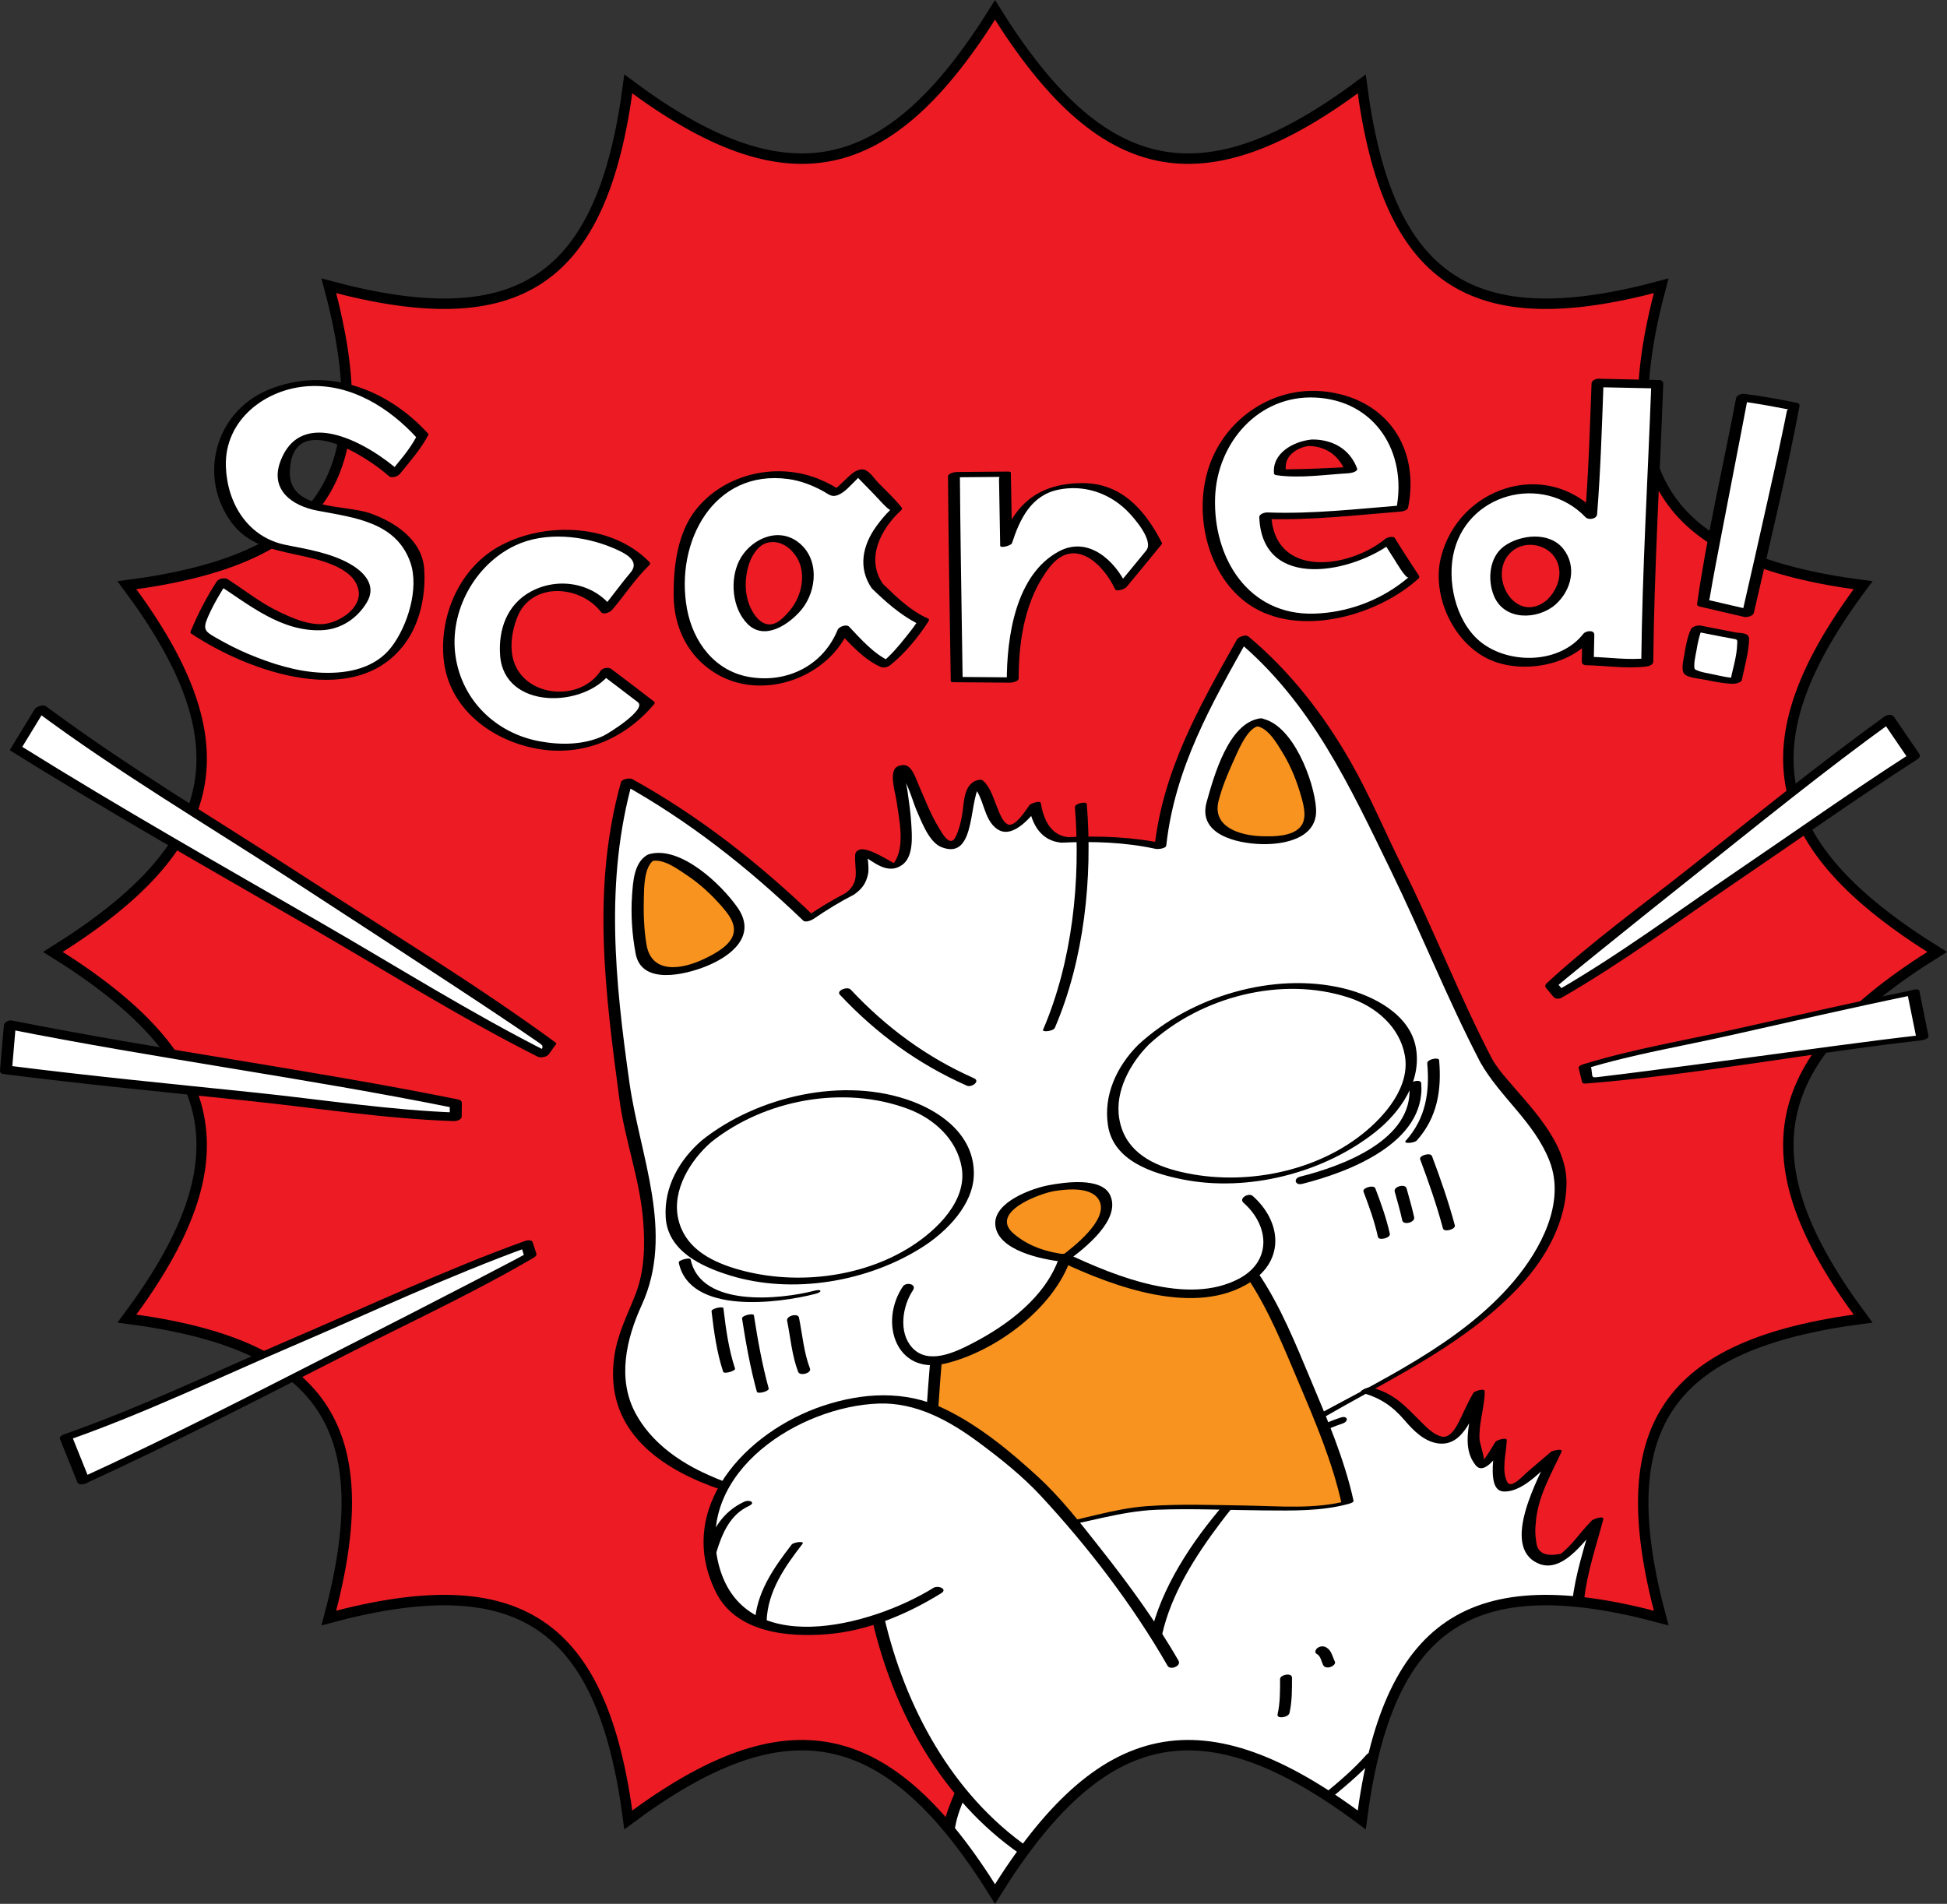 <?xml version="1.0" encoding="utf-8"?>
<!-- Generator: Adobe Illustrator 13.0.0, SVG Export Plug-In . SVG Version: 6.00 Build 14948)  -->
<svg version="1.2" baseProfile="tiny" id="Layer_1" xmlns="http://www.w3.org/2000/svg" xmlns:xlink="http://www.w3.org/1999/xlink"
	 x="0px" y="0px" width="475.33px" height="464.834px" viewBox="0 0 475.33 464.834" xml:space="preserve">
<rect x="0" y="0" width="475.33" height="464.834" fill="#333333" stroke="none"/>
<g>
	<g>
		<path fill="#ED1C24" d="M472.915,232.416c-41.818,25.982-47.082,50.736-18.074,89.525c-48.055,6.236-61.832,26.512-49.291,73.106
			c-46.596-12.541-66.871,1.238-73.104,49.294c-38.794-29.011-63.546-23.744-89.527,18.076
			c-25.985-41.82-50.737-47.087-89.528-18.076c-6.236-48.056-26.512-61.835-73.107-49.294c12.541-46.596-1.236-66.87-49.294-73.106
			C60,283.152,54.734,258.398,12.917,232.416C54.734,206.432,60,181.68,30.989,142.889c48.058-6.234,61.835-26.513,49.294-73.107
			c46.596,12.543,66.871-1.236,73.107-49.291c38.791,29.01,63.543,23.742,89.528-18.074c25.981,41.816,50.733,47.084,89.527,18.074
			c6.233,48.055,26.51,61.834,73.104,49.291c-12.541,46.596,1.236,66.873,49.291,73.107
			C425.833,181.679,431.096,206.431,472.915,232.416z"/>
		<path fill="#ED1C24" d="M472.915,232.416c-41.818,25.982-47.082,50.736-18.074,89.525c-48.055,6.236-61.832,26.512-49.291,73.106
			c-46.596-12.541-66.871,1.238-73.104,49.294c-38.794-29.011-63.546-23.744-89.527,18.076
			c-25.985-41.82-50.737-47.087-89.528-18.076c-6.236-48.056-26.512-61.835-73.107-49.294c12.541-46.596-1.236-66.87-49.294-73.106
			C60,283.152,54.734,258.398,12.917,232.416C54.734,206.432,60,181.68,30.989,142.889c48.058-6.234,61.835-26.513,49.294-73.107
			c46.596,12.543,66.871-1.236,73.107-49.291c38.791,29.01,63.543,23.742,89.528-18.074c25.981,41.816,50.733,47.084,89.527,18.074
			c6.233,48.055,26.51,61.834,73.104,49.291c-12.541,46.596,1.236,66.873,49.291,73.107
			C425.833,181.679,431.096,206.431,472.915,232.416z"/>
	</g>
	<g>
		<path fill="none" d="M252.183,361.32c3.889,3.25,24.028,26.803,34.207,44.783"/>
		<path d="M250.837,361.891c5.396,4.689,9.864,10.777,14.313,16.324c7.233,9.021,14.134,18.421,19.895,28.458
			c0.482,0.842,3.305-0.071,2.689-1.143c-5.539-9.647-12.148-18.644-19.027-27.368c-4.674-5.928-9.452-12.435-15.18-17.415
			C252.74,360.064,250.028,361.188,250.837,361.891L250.837,361.891z"/>
	</g>
	<g>
		<path fill="none" d="M228.819,388.351c-7.124,4.479-24.39,13.272-41.95,8.397"/>
		<path d="M227.702,388.278c-11.853,7.335-25.83,11.374-39.648,7.889c-0.701-0.177-3.263,0.94-2.369,1.166
			c15.293,3.857,31.132-0.789,44.252-8.908C231.183,387.653,228.255,387.936,227.702,388.278L227.702,388.278z"/>
	</g>
	<g>
		<path fill="none" d="M214.41,395.22"/>
		<path d="M214.269,396.234c1.621,0,2.253-2.027,0.282-2.027C212.93,394.207,212.298,396.234,214.269,396.234L214.269,396.234z"/>
	</g>
	<g>
		<g>
			<path fill="#FFFFFF" d="M385.28,391.022c0.928-6.109,2.428-13.699,4.682-19.809c-3.754,3.523-9.34,13.688-15.25,8.724
				c-2.293-4.16-0.979-8.879-0.809-11.265c1.1-5.082,4.217-10.282,5.893-14.036c-6.063,5.081-8.572,7.651-10.805,8.606
				c-4.39,1.848-2.588-8.434-2.588-11.207c-1.802,2.889-3.881,7.221-5.349,4.479c-3.004-4.158,0.197-11.584-0.032-16.437
				c-2.138,3.351-4.275,10.918-7.972,11.611c-1.457,0.207-3.121-0.463-4.869-1.672c-4.971-3.65-5.297-7.748-12.705-10.111
				c-0.606-0.73-1.247-1.414-1.965-2.002c-4.623-3.926-12.016-5.545-17.791-6.469c-19.641-3.468-39.973,2.543-54.76,15.942
				c-4.429,3.938-7.646,8.346-10.051,13.089c-15.419-12.977-28.824-26.004-54.977-14.242c-13.291,5.975-24.58,17.559-22.732,32.963
				c0.926,8.315,5.182,15.272,13.412,17.561c9.852,2.736,19.613,1.166,27.541-1.528c3.858,17.248,11.363,31.421,20.016,42.01
				c-0.488,1.719-0.956,3.462-1.369,5.275c-1.387,5.545-1.068,4.346-1.068,4.346c1.236,1.304,7.099,9.93,11.181,14.93
				c0,0,10.616-14.641,14.431-18.875c11.051-12.271,21.737-16.208,31.926-16.8c10.012-0.582,21.063,3.717,34.57,12.377
				c2.962,1.828,5.854,3.693,8.651,5.479c0,0,2.59-24.075,10.295-34.89c4.607-9.438,14.982-14.874,22.203-16.989
				c6.955-2.037,11.155-1.399,11.155-1.399C381.002,390.51,385.28,391.022,385.28,391.022z"/>
		</g>
		<g>
			<g>
				<path fill="#FFFFFF" d="M282.25,399.292l31.715-4.47l31.242-28.375l-17.703-19.606
					C306.708,353.312,285.54,383.501,282.25,399.292z"/>
			</g>
			<g>
				<path fill="none" d="M282.25,399.292c3.289-15.791,24.457-45.979,45.254-52.451"/>
				<path d="M283.701,399.116c2.251-10.016,8.126-19.171,14.218-27.274c7.543-10.032,17.602-20.222,29.785-24.257
					c1.69-0.561,1.329-2.059-0.398-1.485c-11.525,3.817-20.744,12.187-28.532,21.239c-7.798,9.063-15.312,20.294-17.973,32.132
					C280.55,400.583,283.474,400.123,283.701,399.116L283.701,399.116z"/>
			</g>
		</g>
		<g>
			<path fill="none" d="M324.364,438.298c3.84-3.206,5.498-4.031,10.54-9.781"/>
			<path d="M325.527,438.539c3.818-3.17,7.426-6.25,10.727-9.988c0.479-0.542-0.402-0.851-0.787-0.858
				c-0.718-0.019-1.438,0.254-1.912,0.792c-3.175,3.597-6.682,6.525-10.354,9.573C321.915,439.125,324.806,439.136,325.527,438.539
				L325.527,438.539z"/>
		</g>
		<g>
			<path fill="none" d="M234.456,437.903c-1.194,2.812-2.266,5.325-2.728,8.262"/>
			<path d="M233.071,437.741c-1.179,2.775-2.295,5.552-2.811,8.536c-0.25,1.449,2.712,1.067,2.935-0.225
				c0.483-2.801,1.54-5.384,2.645-7.987C236.489,436.536,233.57,436.565,233.071,437.741L233.071,437.741z"/>
		</g>
		<g>
			<path fill="none" d="M313.965,409.781c0,3.082,0,6.162-0.615,8.627"/>
			<path d="M312.51,409.94c-0.001,2.885,0.03,5.799-0.615,8.627c-0.272,1.2,2.663,0.762,2.91-0.318
				c0.646-2.828,0.614-5.741,0.615-8.627C315.42,408.302,312.511,408.88,312.51,409.94L312.51,409.94z"/>
		</g>
		<g>
			<path fill="none" d="M322.59,403.005c1.232,0.615,1.232,1.849,1.848,3.08"/>
			<path d="M321.469,403.826c0.976,0.532,1.077,1.721,1.521,2.648c0.313,0.651,1.055,0.748,1.707,0.572
				c0.446-0.119,1.499-0.705,1.19-1.351c-0.617-1.29-0.805-2.764-2.176-3.512c-0.651-0.356-1.479-0.25-2.075,0.186
				C321.198,402.693,320.824,403.473,321.469,403.826L321.469,403.826z"/>
		</g>
	</g>
	<g>
		<g>
			<path fill="#FFFFFF" d="M362.831,258.958c-4.631-8.811-18.586-39.662-20.844-44.912c-4.537-7.891-14.701-38.565-38.566-58.137
				c-8.629,15.457-17.965,29.174-20.131,50.73c-6.824-1.584-14.904-2.027-23.418-1.568l0.035-0.008
				c-3.73,0.106-6.824-4.006-7.244-8.551c-10.234,14.26-9.898-2.179-14.035-5.404c-2.857,1.385-1.063,12.969-6.235,15.332
				c-4.975,1.041-10.162-18.982-12.469-18.974c-1.667,1.06,4.045,19.75-0.815,23.603c-4.667,1.332-7.152-4.15-8.76-3.184
				c-0.797,0.649,2.323,7.245-2.872,10.344l0.018-0.008c-3.795,1.885-7.006,3.942-10.033,6.039
				c-16.164-15.578-28.483-24.746-44.426-33.507c-8.935,30.929-2.541,60.439-0.381,77.152c0.924,10.596,7.57,21.834,5.615,41.482
				c-0.836,8.422-6.776,12.711-7.084,24.739c-0.701,27.412,41.739,32.912,44.732,33.375c16.899,3.199,65.954,1.142,77.554-1.356
				c13.17-2.836,37.491-13.572,50.807-21.49c17.719-10.539,53.303-25.779,56.606-52.922
				C382.536,278.189,366.305,265.568,362.831,258.958z"/>
		</g>
		<g>
			<path fill="none" d="M362.831,258.958c-4.631-8.811-18.586-39.662-20.844-44.912c-4.537-7.891-14.701-38.565-38.566-58.137
				c-8.629,15.457-17.965,29.174-20.131,50.73c-6.824-1.584-14.904-2.027-23.418-1.568l0.035-0.008
				c-3.73,0.106-6.824-4.006-7.244-8.551c-10.234,14.26-9.898-2.179-14.035-5.404c-2.857,1.385-1.063,12.969-6.235,15.332
				c-4.975,1.041-10.162-18.982-12.469-18.974c-1.667,1.06,4.045,19.75-0.815,23.603c-4.667,1.332-7.152-4.15-8.76-3.184
				c-0.797,0.649,2.323,7.245-2.872,10.344l0.018-0.008c-3.795,1.885-7.006,3.942-10.033,6.039
				c-16.164-15.578-28.483-24.746-44.426-33.507c-8.935,30.929-2.541,60.439-0.381,77.152c0.924,10.596,7.57,21.834,5.615,41.482
				c-0.836,8.422-6.776,12.711-7.084,24.739c-0.701,27.412,41.739,32.912,44.732,33.375c16.899,3.199,65.954,1.142,77.554-1.356
				c13.17-2.836,37.491-13.572,50.807-21.49c17.719-10.539,53.303-25.779,56.606-52.922
				C382.536,278.189,366.305,265.568,362.831,258.958z"/>
			<path d="M364.28,258.57c-7.961-15.283-14.154-31.423-21.848-46.82c-4.268-8.54-7.896-17.313-12.634-25.631
				c-6.577-11.55-14.797-22.182-25.021-30.728c-0.649-0.542-2.422,0.086-2.794,0.749c-9.146,16.3-18.033,31.783-20.132,50.729
				c0.871-0.28,1.742-0.56,2.613-0.839c-7.913-1.712-15.924-1.994-23.99-1.624c-0.152,0.403-0.307,0.806-0.459,1.208
				c0.012-0.002,0.022-0.005,0.034-0.008c0.472-0.104,2.099-1.077,0.776-1.202c-4.385-0.416-6.122-4.517-6.717-8.28
				c-0.131-0.817-2.489,0.067-2.773,0.449c-0.813,1.087-3.664,5.791-5.486,4.607c-1.172-0.762-1.77-2.524-2.287-3.748
				c-0.988-2.337-1.644-5.074-3.578-6.845c-0.561-0.512-1.989,0.056-2.486,0.409c-2.237,1.596-2.168,5.188-2.558,7.64
				c-0.313,1.968-0.768,3.859-1.625,5.663c-1.375,2.891-3.46-1.14-4.107-2.189c-2.009-3.262-3.376-6.936-4.925-10.426
				c-0.592-1.334-1.503-4.404-3.183-4.827c-0.755-0.19-1.971,0.063-2.502,0.67c-1.437,1.645,0.014,6.133,0.269,7.983
				c0.607,4.404,2.227,11.284-0.632,15.185c-0.128,0.174-6.262-4.053-8.412-3.232c-0.784,0.3-1.031,0.692-1.058,1.497
				c-0.12,3.659,1.276,6.458-2.417,9.158c-1.188,0.868,1.199,0.732,1.653,0.531c0.006-0.002,0.012-0.005,0.018-0.008
				c-0.46-0.231-0.921-0.463-1.382-0.694c-3.585,1.843-6.977,3.928-10.304,6.203c0.829-0.136,1.657-0.272,2.486-0.409
				c-13.543-12.985-27.987-24.398-44.426-33.506c-0.624-0.345-2.564-0.075-2.794,0.749c-7.222,25.872-3.844,51.215-0.394,77.311
				c1.329,10.053,5,19.543,5.813,29.715c0.484,6.066,0.337,12.38-1.901,18.094c-1.984,5.063-4.347,9.548-5.136,15.02
				c-4.502,31.197,39.748,37.735,62.053,38.513c18.646,0.647,37.67,0.171,56.205-2.071c8.348-1.01,16.315-3.913,24.11-6.953
				c10.901-4.253,21.62-9.245,31.767-15.081c16.419-9.442,34.257-17.748,47.272-31.901c6.156-6.692,11.022-15.525,11.054-24.809
				c0.032-10.157-9.139-18.862-15.155-26.063C366.181,261.435,365.133,260.072,364.28,258.57c-0.462-0.813-3.209,0.229-2.898,0.777
				c4.91,8.636,13.15,14.557,16.893,24.072c4.035,10.265-2.218,21.725-8.729,29.42c-12.979,15.339-33.134,24.438-50.425,33.993
				c-18.395,10.165-38.077,18.649-59.153,20.325c-19.514,1.551-39.791,2.503-59.281,0.266c-9.969-1.145-19.974-3.609-29.055-7.904
				c-6.66-3.15-12.852-7.807-16.425-14.364c-4.603-8.45-2.319-18.249,1.459-26.509c8.106-17.719-0.462-36.369-3-54.338
				c-3.506-24.825-6.053-49.204,0.808-73.783c-0.932,0.25-1.863,0.499-2.794,0.749c16.438,9.105,30.882,20.521,44.426,33.506
				c0.55,0.527,1.992-0.072,2.486-0.409c3.148-2.151,6.369-4.131,9.763-5.875c1.597-0.821-0.617-1.035-1.382-0.693
				c-0.006,0.002-0.012,0.005-0.018,0.008c0.551,0.177,1.102,0.354,1.653,0.53c1.833-1.341,2.835-2.65,3.309-4.929
				c0.206-0.989,0.088-2.065,0.008-3.061c-0.061-0.523-0.127-1.046-0.199-1.567c0.097-0.917-0.301-0.916-1.193,0.002
				c2.764,1.692,6.219,4.891,9.708,2.396c2.892-2.067,2.403-7.137,2.228-10.165c-0.159-2.746-0.588-5.479-0.963-8.201
				c-0.15-1.088-1.085-4.452-0.252-5.406c-0.834,0.224-1.668,0.447-2.502,0.67c2.182,0.549,4.155,7.851,4.963,9.652
				c1.211,2.703,3.025,7.859,6.104,9.092c8.98,3.593,6.378-13.062,9.942-15.603c-0.829,0.136-1.658,0.271-2.486,0.408
				c3.134,2.865,2.633,8.493,6.299,10.873c3.906,2.536,8.677-3.713,10.419-6.049c-0.925,0.15-1.849,0.299-2.773,0.449
				c0.701,4.433,2.999,8.369,7.771,8.821c0.26-0.401,0.519-0.802,0.777-1.202c-0.013,0.002-0.023,0.005-0.035,0.008
				c-0.82,0.182-2.039,1.281-0.461,1.208c7.68-0.352,15.313-0.116,22.847,1.513c0.542,0.117,2.524-0.033,2.612-0.839
				c2.1-18.947,10.986-34.431,20.132-50.729c-0.932,0.25-1.862,0.499-2.794,0.749c18.085,15.116,27.408,35.446,37.473,56.097
				c7.54,15.472,13.888,31.54,21.847,46.821C361.806,260.163,364.583,259.154,364.28,258.57z"/>
		</g>
		<g>
			<path fill="#F7931E" d="M305.805,311.347c0,0-4.434,5.139-16.141,4.37c-16.381-1.069-29.685-8.528-29.685-8.528
				s-3.565,8.707-11.908,15.283c-11.373,8.965-19.56,9.809-19.56,9.809c-1.166,14.172-2.77,28.035,0,45.902
				c21.401-5.736,23.79-3.509,44.976-9.041c11.189-2.925,44.394,0.95,55.513-2.32C326.252,353.705,311.629,319.72,305.805,311.347z"
				/>
		</g>
		<g>
			<path fill="#F7931E" d="M259.981,307.189c-3.941-0.355-10.943-1.885-14.773-6.367c-2.906-3.408,2.662-8.947,10.629-10.582
				c5.584-1.145,15.963-1.326,13.979,5.336C268.483,300.039,263.581,304.609,259.981,307.189z"/>
			<g>
				<path fill="none" d="M259.981,307.189c-3.941-0.355-10.943-1.885-14.773-6.367c-2.906-3.408,2.662-8.947,10.629-10.582
					c5.584-1.145,15.963-1.326,13.979,5.336C268.483,300.039,263.581,304.609,259.981,307.189z"/>
				<path d="M260.531,306.315c-4.753-0.513-9.361-1.945-13.046-5.094c-6.154-5.262,6.451-9.89,10.072-10.443
					c3.18-0.487,9.246-1.081,10.892,2.52c2.095,4.583-6.394,11.188-9.382,13.409c-1.577,1.174,0.871,1.677,1.826,0.965
					c3.967-2.949,12.85-9.908,10.141-15.837c-2.085-4.562-11.338-3.144-15.016-2.456c-4.013,0.751-13.389,4.063-13.035,9.579
					c0.408,6.396,11.566,8.579,16.447,9.105C260.615,308.191,262.487,306.526,260.531,306.315z"/>
			</g>
		</g>
		<g>
			<path fill="#F7931E" d="M158.781,209.402c-4.264,2.065-3.279,18.363-2.004,23.709c2.199,9.553,26.167-0.031,23.762-7.598
				C178.766,219.636,164.138,207.408,158.781,209.402z"/>
			<g>
				<path fill="none" d="M158.781,209.402c-4.264,2.065-3.279,18.363-2.004,23.709c2.199,9.553,26.167-0.031,23.762-7.598
					C178.766,219.636,164.138,207.408,158.781,209.402z"/>
				<path d="M157.849,208.847c-3.067,1.944-3.303,6.434-3.537,9.675c-0.341,4.731-0.005,9.682,0.876,14.339
					c1.469,7.756,12.13,5.083,17.105,3.101c6.361-2.535,12.489-7.545,7.813-14.308c-3.888-5.624-13.899-15.214-21.558-13.122
					c-1.763,0.481-1.3,2.221,0.466,1.738c2.836-0.774,6.416,1.911,8.632,3.382c3.229,2.143,6.116,4.825,8.645,7.75
					c1.535,1.775,3.341,4.033,2.785,6.506c-0.671,2.982-4.695,5.032-7.154,6.211c-5.45,2.612-12.89,3.815-14.103-3.551
					c-0.61-3.701-0.736-7.498-0.641-11.24c0.066-2.583,0.029-7.784,2.536-9.373C161.375,208.903,158.917,208.17,157.849,208.847z"/>
			</g>
		</g>
		<g>
			<path fill="#F7931E" d="M307.383,176.365c-4.621,0.117-10.565,15.322-11.678,20.703c-2.056,9.578,23.076,10.764,24.121,2.9
				C320.721,193.902,312.938,176.761,307.383,176.365z"/>
			<g>
				<path fill="none" d="M307.383,176.365c-4.621,0.117-10.565,15.322-11.678,20.703c-2.056,9.578,23.076,10.764,24.121,2.9
					C320.721,193.902,312.938,176.761,307.383,176.365z"/>
				<path d="M307.543,175.423c-7.657,1.124-11.214,14.198-12.957,20.384c-2.231,7.919,7.245,10.092,13.251,10.285
					c5.8,0.188,13.898-1.461,13.457-8.636c-0.412-6.69-5.678-20.744-13.381-22.038c-1.286-0.216-3.001,1.568-1.062,1.895
					c2.811,0.472,4.885,4.213,6.232,6.391c2.084,3.367,3.575,7.149,4.64,10.952c0.652,2.329,1.446,5.45-0.397,7.398
					c-2.096,2.214-6.547,2.207-9.313,2.116c-5.267-0.169-12.161-2.213-10.511-8.649c0.85-3.316,2.179-6.52,3.593-9.628
					c0.995-2.19,3.37-8.183,6.126-8.586C308.722,177.086,309.529,175.132,307.543,175.423z"/>
			</g>
		</g>
		<g>
			<path fill="#FFFFFF" d="M172.482,278.64c-9.32,7.682-12.711,22.186-1.666,28.496c18.998,10.856,48.732,4.663,60.463-9.062
				c11.91-13.938,0.693-26.037-12.416-29.289C199.598,264.005,181.639,271.093,172.482,278.64z"/>
			<g>
				<path fill="none" d="M172.482,278.64c-9.32,7.682-12.711,22.186-1.666,28.496c18.998,10.856,48.732,4.663,60.463-9.062
					c11.91-13.938,0.693-26.037-12.416-29.289C199.598,264.005,181.639,271.093,172.482,278.64z"/>
				<path d="M171.329,278.434c-5.489,4.773-9.251,11.336-8.811,18.77c0.491,8.287,8.8,12.07,15.67,14.194
					c15.297,4.729,33.706,1.597,47.083-6.961c5.853-3.745,12.37-10.306,12.478-17.718c0.132-9.036-7.239-14.892-15.049-17.813
					C206.139,262.707,184.877,267.617,171.329,278.434c-1.279,1.021,1.624,0.957,2.307,0.412
					c13.021-10.397,32.354-13.973,48.052-8.097c6.343,2.373,11.883,7.396,13.083,14.237c1.437,8.187-6.088,15.349-12.297,19.321
					c-12.387,7.925-29.327,9.641-43.245,5.338c-6.281-1.942-12.16-5.284-13.661-12.111c-1.541-7.008,3.032-14.31,8.068-18.688
					C174.882,277.762,171.996,277.854,171.329,278.434z"/>
			</g>
		</g>
		<g>
			<path fill="none" d="M221.642,314.578c-5.144,6.971-2.27,19.146,6.87,17.703c10.045-1.629,27.852-13.258,31.469-25.092"/>
			<path d="M220.417,314.104c-5.912,8.856-1.582,21.621,10.286,18.83c12.212-2.871,26.53-13.426,30.673-25.547
				c0.559-1.635-2.344-1.7-2.789-0.396c-3.287,9.62-12.527,16.503-21.228,21.008c-4.276,2.215-10.827,5.322-14.714,0.981
				c-3.351-3.742-2.312-10.134,0.222-13.93C223.904,313.497,221.205,312.924,220.417,314.104L220.417,314.104z"/>
		</g>
		<g>
			<path fill="none" d="M259.981,307.189c42.774,20.41,59.915-1.402,44.721-14.363"/>
			<path d="M259.144,308.16c12.779,5.977,32.756,13.531,46.209,4.828c8.38-5.421,7.447-14.806,0.468-20.994
				c-0.955-0.847-3.488,0.555-2.236,1.664c6.328,5.61,6.968,14.28-1.133,18.554c-12.515,6.603-30.127-0.613-41.632-5.992
				C259.625,305.66,257.472,307.378,259.144,308.16L259.144,308.16z"/>
		</g>
		<g>
			<path fill="#FFFFFF" d="M279.2,255.039c-8.895,8.467-11.279,23.424,0.379,29.021c20.057,9.631,49.768,1.188,60.666-13.582
				c11.063-15.004-1.191-26.457-14.726-28.806C305.637,238.222,287.935,246.719,279.2,255.039z"/>
			<g>
				<path fill="none" d="M279.2,255.039c-8.895,8.467-11.279,23.424,0.379,29.021c20.057,9.631,49.768,1.188,60.666-13.582
					c11.063-15.004-1.191-26.457-14.726-28.806C305.637,238.222,287.935,246.719,279.2,255.039z"/>
				<path d="M277.875,255.098c-5.214,5.225-8.573,12.325-7.36,19.805c1.387,8.551,10.832,11.583,18.141,13.049
					c15.931,3.194,34.431-1.51,47.112-11.564c6.189-4.907,11.391-12.482,9.881-20.682c-1.49-8.095-10.459-12.659-17.646-14.39
					C310.896,237.198,290.659,243.283,277.875,255.098c-0.718,0.664,2.091,0.396,2.649-0.119
					c12.595-11.642,32.51-16.84,48.945-11.347c6.487,2.17,12.22,7.092,13.492,14.007c1.413,7.678-4.866,14.89-10.405,19.28
					c-12.32,9.771-30.492,12.876-45.522,8.887c-6.844-1.816-12.602-5.378-13.799-12.77c-1.082-6.677,2.759-13.52,7.289-18.059
					C281.235,254.267,278.415,254.557,277.875,255.098z"/>
			</g>
		</g>
		<g>
			<path fill="none" d="M228.512,332.281c-1.166,14.172-2.77,28.035,0,45.902c21.401-5.736,23.79-3.509,44.977-9.041
				c11.188-2.924,44.393,0.951,55.512-2.32c-2.748-13.117-17.371-47.102-23.195-55.475"/>
			<path d="M227.063,332.669c-1.283,15.403-2.269,30.525,0,45.902c0.059,0.397,1.378,0.054,1.555,0.007
				c9.105-2.404,18.234-3.85,27.517-5.303c8.828-1.382,17.316-4.313,26.274-4.663c8.757-0.341,17.541,0.103,26.3,0.165
				c6.732,0.048,13.842,0.218,20.397-1.562c0.229-0.063,1.435-0.368,1.344-0.783c-2.228-10.15-6.431-19.974-10.444-29.517
				c-3.685-8.757-7.396-18.055-12.751-25.959c-0.455-0.671-3.079,0.509-2.897,0.777c5.36,7.912,9.032,17.205,12.752,25.958
				c4.044,9.521,8.22,19.377,10.442,29.517c0.448-0.262,0.896-0.521,1.344-0.783c-7.812,2.119-16.712,1.293-24.719,1.164
				c-8.097-0.129-16.225-0.436-24.311,0.158c-8.196,0.602-16.143,3.459-24.266,4.73c-9.179,1.436-18.196,2.932-27.195,5.308
				c0.518,0.003,1.037,0.005,1.555,0.007c-2.269-15.376-1.283-30.498,0-45.901C229.987,331.581,227.13,331.856,227.063,332.669
				L227.063,332.669z"/>
		</g>
		<g>
			<path fill="none" d="M175.162,319.794c0.59,5.07,1.42,10.67,2.838,14.738"/>
			<path d="M173.713,320.183c0.59,4.967,1.26,9.973,2.838,14.737c0.215,0.651,3.087-0.202,2.897-0.776
				c-1.577-4.767-2.248-9.771-2.838-14.738C176.547,318.873,173.625,319.446,173.713,320.183L173.713,320.183z"/>
		</g>
		<g>
			<path fill="none" d="M182.609,321.542c0,0,1.733,11.215,3.605,17.847"/>
			<path d="M181.161,321.931c0.932,5.986,2.004,11.997,3.605,17.846c0.188,0.688,3.084-0.094,2.897-0.777
				c-1.601-5.848-2.673-11.856-3.605-17.846C183.96,320.526,181.041,321.161,181.161,321.931L181.161,321.931z"/>
		</g>
		<g>
			<path fill="none" d="M334.321,290.541c0,0,2.684,7.021,3.537,11.092"/>
			<path d="M332.872,290.929c1.377,3.613,2.703,7.31,3.537,11.092c0.213,0.963,3.119,0.228,2.897-0.777
				c-0.834-3.781-2.159-7.477-3.537-11.092C335.396,289.17,332.532,290.036,332.872,290.929L332.872,290.929z"/>
		</g>
		<g>
			<path fill="none" d="M341.946,290.541c0,0,1.563,5.689,1.848,7.047"/>
			<path d="M340.497,290.929c0.643,2.337,1.335,4.677,1.848,7.047c0.269,1.233,3.171,0.484,2.898-0.777
				c-0.515-2.369-1.206-4.709-1.849-7.047C343.055,288.917,340.159,289.698,340.497,290.929L340.497,290.929z"/>
		</g>
		<g>
			<path fill="none" d="M348.155,282.662c0.836,2.219,3.809,10.164,5.573,16.892"/>
			<path d="M346.706,283.05c2.088,5.551,4.032,11.161,5.574,16.892c0.266,0.984,3.163,0.208,2.897-0.777
				c-1.542-5.729-3.486-11.34-5.574-16.891C349.23,281.281,346.364,282.141,346.706,283.05L346.706,283.05z"/>
		</g>
		<g>
			<path fill="none" d="M193.606,322.08c0.474,2.265,1.797,10.318,2.689,12.453"/>
			<path d="M192.158,322.468c0.835,4.103,1.181,8.528,2.689,12.453c0.447,1.162,3.32,0.322,2.897-0.776
				c-1.508-3.924-1.854-8.352-2.689-12.453C194.816,320.519,191.911,321.256,192.158,322.468L192.158,322.468z"/>
		</g>
		<g>
			<path fill="none" d="M206.363,242.242c9.15,9.887,18.093,16.514,30.559,21.932"/>
			<path d="M205.031,242.857c8.947,9.542,19.065,16.917,31.039,22.23c1.106,0.492,3.363-1.095,1.705-1.83
				c-11.599-5.148-21.408-12.384-30.079-21.632C206.864,240.739,204.106,241.872,205.031,242.857L205.031,242.857z"/>
		</g>
		<g>
			<path fill="none" d="M263.872,196.685c1.545,17.146-1.854,41.147-7.791,54.51"/>
			<path d="M262.422,197.073c1.46,17.868-0.64,37.765-7.778,54.349c-0.285,0.661,2.523,0.358,2.873-0.455
				c7.168-16.65,9.271-36.708,7.805-54.67C265.263,195.596,262.349,196.161,262.422,197.073L262.422,197.073z"/>
		</g>
		<g>
			<path fill="none" d="M167.152,307.871c1.85,11.783,24.26,9.705,31.886,7.625"/>
			<path d="M165.704,308.259c2.673,12.813,24.354,9.98,33.438,7.624c1.684-0.437,1.472-1.211-0.208-0.774
				c-8.553,2.219-27.872,4.174-30.333-7.626C168.49,306.948,165.575,307.641,165.704,308.259L165.704,308.259z"/>
		</g>
		<g>
			<path fill="none" d="M345.526,264.894c1.618,13.401-18.83,21.076-27.843,23.27"/>
			<path d="M344.077,265.283c1.018,13.077-16.442,19.433-26.63,21.994c-1.781,0.448-1.297,2.219,0.475,1.772
				c11.384-2.861,30.184-10.031,29.054-24.545C346.883,263.329,343.977,263.996,344.077,265.283L344.077,265.283z"/>
		</g>
		<g>
			<path fill="none" d="M349.889,259.232c0.693,6.934,0,13.633-5.35,19.252"/>
			<path d="M348.44,259.621c0.626,7.063-0.37,13.456-5.236,18.881c-0.767,0.854,2.112,0.59,2.672-0.035
				c5.025-5.601,6.109-12.325,5.463-19.622C351.265,258.026,348.352,258.623,348.44,259.621L348.44,259.621z"/>
		</g>
	</g>
	<g>
		<g>
			<path fill="none" d="M385.3,390.781c0.643-7.309,3.218-13.857,4.661-19.566c-3.754,3.523-9.34,13.688-15.25,8.724
				c-2.293-4.16-0.979-8.879-0.809-11.265c1.1-5.082,4.217-10.282,5.893-14.036c-6.063,5.082-8.572,7.651-10.805,8.606
				c-4.39,1.848-2.588-8.434-2.588-11.207c-1.802,2.889-3.881,7.221-5.349,4.479c-3.004-4.158,0.197-11.584-0.032-16.437
				c-2.138,3.351-4.275,10.918-7.972,11.611c-1.457,0.207-3.121-0.463-4.869-1.672c-5.358-3.933-5.313-8.39-14.559-10.631"/>
			<path d="M386.742,390.572c0.74-6.74,2.935-13.047,4.661-19.566c0.296-1.115-2.441-0.105-2.776,0.23
				c-1.542,1.549-2.892,3.27-4.309,4.931c-0.979,1.146-2.044,2.197-3.193,3.171c-3.82,0.837-5.848-0.151-6.082-2.969
				c-0.252-1.453-0.292-2.916-0.122-4.39c0.425-6.424,3.665-11.843,6.316-17.553c0.425-0.913-2.286-0.206-2.584,0.045
				c-2.001,1.688-3.981,3.399-5.965,5.108c-0.968,0.832-3.791,4.024-4.719,2.257c-1.478-2.816-0.211-7.145-0.118-10.188
				c0.025-0.853-2.518-0.03-2.783,0.41c-0.897,1.48-1.764,2.962-2.8,4.351c0.184-0.244-1.016-4.271-1.056-4.878
				c-0.264-3.942,1.246-7.882,1.258-11.84c0.002-0.857-2.521-0.04-2.783,0.41c-1.216,2.071-2.162,4.275-3.22,6.431
				c-0.7,1.427-2.271,4.785-4.575,4.205c-1.891-0.476-3.559-2.167-4.898-3.506c-4.01-4.005-6.478-6.925-12.203-8.492
				c-0.797-0.218-3.399,1.007-2.334,1.299c4.491,1.229,7.511,3.279,10.483,6.766c2.089,2.448,4.728,5.114,8.074,5.599
				c6.703,0.969,8.817-8.034,11.343-12.343c-0.929,0.137-1.855,0.272-2.784,0.41c-0.017,5.63-3.285,12.364,0.707,17.3
				c2.489,3.079,6.969-4.944,7.458-5.753c-0.929,0.137-1.855,0.272-2.784,0.41c-0.075,2.486-2.059,11.563,2.145,11.73
				c5.177,0.207,10.375-6.431,13.841-9.354c-0.861,0.015-1.724,0.028-2.584,0.044c-2.622,5.646-12.211,22.702-2.854,26.864
				c6.453,2.87,12.324-7.03,15.796-10.518c-0.926,0.077-1.851,0.153-2.775,0.229c-1.728,6.521-3.922,12.826-4.661,19.566
				C383.748,392.006,386.647,391.432,386.742,390.572L386.742,390.572z"/>
		</g>
	</g>
	<g>
		<g>
			<path fill="none" d="M214.41,395.22c6.107,27.301,21.147,46.766,35.622,56.631"/>
			<path d="M212.961,395.609c5.16,22.238,16.87,43.704,35.918,56.945c0.779,0.542,3.461-0.604,2.306-1.406
				c-18.776-13.053-30.249-34.433-35.326-56.316C215.624,393.818,212.719,394.566,212.961,395.609L212.961,395.609z"/>
		</g>
		<g>
			<g>
				<path fill="#FFFFFF" d="M228.819,388.351c-7.124,4.479-24.39,13.272-41.95,8.397c-8.23-2.287-12.486-9.244-13.41-17.561
					c-1.849-15.404,9.439-26.988,22.73-32.963c26.725-12.019,40.137,1.848,55.994,15.094c3.889,3.25,24.028,26.803,34.207,44.783"/>
			</g>
			<g>
				<path fill="none" d="M228.819,388.351c-7.124,4.479-24.39,13.272-41.95,8.397c-8.23-2.287-12.486-9.244-13.41-17.561
					c-1.849-15.404,9.439-26.988,22.73-32.963c26.725-12.019,40.137,1.848,55.994,15.094c3.889,3.25,24.028,26.803,34.207,44.783"/>
				<path d="M227.861,387.702c-15.174,9.391-46.823,17.915-52.521-6.184c-5.275-22.308,19.909-38.164,39.194-38.836
					c9.097-0.317,17.263,4.201,24.339,9.443c5.33,3.949,10.731,8.251,15.25,13.125c11.634,12.55,22.419,26.644,30.938,41.486
					c0.639,1.113,3.404,0.039,2.653-1.271c-5.536-9.646-12.147-18.644-19.026-27.367c-4.707-5.969-9.515-12.204-15.119-17.375
					c-6.973-6.433-14.73-12.835-23.345-16.903c-9.345-4.412-19.637-3.79-29.234-0.604c-18.761,6.231-36.444,24.853-26.231,45.496
					c4.929,9.964,17.67,11.104,27.437,10.266c9.779-0.84,19.307-4.858,27.582-9.979
					C231.445,387.968,229.038,386.974,227.861,387.702L227.861,387.702z"/>
			</g>
			<g>
				<path fill="none" d="M182.261,367.173c-4.929,2.156-7.099,6.25-8.802,12.017"/>
				<path d="M181.707,366.648c-5.469,2.54-8,7.151-9.691,12.742c-0.279,0.922,2.611,0.508,2.887-0.402
					c1.387-4.581,3.316-9.154,7.912-11.289C184.652,366.845,182.947,366.072,181.707,366.648L181.707,366.648z"/>
			</g>
		</g>
		<g>
			<path fill="none" d="M194.592,377.033c-4.313,5.545-8.88,12.008-8.88,19.094"/>
			<path d="M193.272,377.114c-4.45,5.765-8.729,11.875-9.009,19.401c-0.02,0.53,2.864,0.132,2.897-0.777
				c0.271-7.263,4.458-13.227,8.75-18.786C196.536,376.142,193.718,376.536,193.272,377.114L193.272,377.114z"/>
		</g>
	</g>
	<path fill="none" d="M472.915,232.416c-41.818,25.982-47.082,50.736-18.074,89.525c-48.055,6.236-61.832,26.512-49.291,73.106
		c-46.596-12.541-66.871,1.238-73.104,49.294c-38.794-29.011-63.546-23.744-89.527,18.076
		c-25.985-41.82-50.737-47.087-89.528-18.076c-6.236-48.056-26.512-61.835-73.107-49.294c12.541-46.596-1.236-66.87-49.294-73.106
		C60,283.152,54.734,258.398,12.917,232.416C54.734,206.432,60,181.68,30.989,142.889c48.058-6.234,61.835-26.513,49.294-73.107
		c46.596,12.543,66.871-1.236,73.107-49.291c38.791,29.01,63.543,23.742,89.528-18.074c25.981,41.816,50.733,47.084,89.527,18.074
		c6.233,48.055,26.51,61.834,73.104,49.291c-12.541,46.596,1.236,66.873,49.291,73.107
		C425.833,181.679,431.096,206.431,472.915,232.416z"/>
	<path fill="none" stroke="#000000" stroke-width="2.55" stroke-miterlimit="10" d="M472.915,232.416
		c-41.818,25.982-47.082,50.736-18.074,89.525c-48.055,6.236-61.832,26.512-49.291,73.106
		c-46.596-12.541-66.871,1.238-73.104,49.294c-38.794-29.011-63.546-23.744-89.527,18.076
		c-25.985-41.82-50.737-47.087-89.528-18.076c-6.236-48.056-26.512-61.835-73.107-49.294c12.541-46.596-1.236-66.87-49.294-73.106
		C60,283.152,54.734,258.398,12.917,232.416C54.734,206.432,60,181.68,30.989,142.889c48.058-6.234,61.835-26.513,49.294-73.107
		c46.596,12.543,66.871-1.236,73.107-49.291c38.791,29.01,63.543,23.742,89.528-18.074c25.981,41.816,50.733,47.084,89.527,18.074
		c6.233,48.055,26.51,61.834,73.104,49.291c-12.541,46.596,1.236,66.873,49.291,73.107
		C425.833,181.679,431.096,206.431,472.915,232.416z"/>
	<g>
		<g>
			<g>
				<g>
					<g>
						<path fill="#FFFFFF" d="M214.193,143.105c-6.671-8.488,4.58-18.656,4.58-18.656c-1.061-1.406-7.229-7.516-8.622-9.041
							c-0.58-0.631-5.673,5.383-6.353,4.906c-11.181-7.82-31.229-6.103-36.347,11.94c-2.705,11.066-2.705,23.521,6.761,30.441
							c10.821,7.611,27.173,3.242,31.738-9.137c6.651,7.166,10.267,8.616,10.267,8.616c2.781-2.038,7.988-8.616,9.131-10.512
							C225.349,151.666,220.895,149.806,214.193,143.105z M194.329,148.853c-11.271,14.004-19.321-9.062-8.855-16.478
							C195.938,128.257,200.771,141.441,194.329,148.853z"/>
					</g>
					<g>
						<path fill="none" d="M214.193,143.105c-6.671-8.488,4.58-18.656,4.58-18.656c-1.061-1.406-7.229-7.516-8.622-9.041
							c-0.58-0.631-5.673,5.383-6.353,4.906c-11.181-7.82-31.229-6.103-36.347,11.94c-2.705,11.066-2.705,23.521,6.761,30.441
							c10.821,7.611,27.173,3.242,31.738-9.137c6.651,7.166,10.267,8.616,10.267,8.616c2.781-2.038,7.988-8.616,9.131-10.512
							C225.349,151.666,220.895,149.806,214.193,143.105z M194.329,148.853c-11.271,14.004-19.321-9.062-8.855-16.478
							C195.938,128.257,200.771,141.441,194.329,148.853z"/>
						<path d="M215.542,142.552c-4.249-6.149-0.53-13.367,4.383-17.902c0.224-0.207,0.429-0.47,0.197-0.754
							c-1.758-2.155-3.808-4.091-5.752-6.076c-0.991-1.011-2.294-3.209-3.877-3.215c-1.586-0.005-2.855,1.338-3.923,2.325
							c-0.474,0.448-0.947,0.898-1.42,1.35c-0.228,0.211-0.455,0.423-0.682,0.634c-0.792,0.612-0.843,0.71-0.153,0.293
							c-1.195-0.796-2.487-1.414-3.798-1.989c-10.417-4.58-23.504-1.73-30.598,7.188c-4.541,5.708-5.499,13.868-5.46,20.91
							c0.043,8.089,3.673,15.338,10.753,19.382c11.424,6.524,27.34,0.555,32.185-11.332c-0.931,0.25-1.863,0.499-2.794,0.749
							c2.966,3.124,6.375,6.987,10.456,8.738c0.712,0.306,1.738-0.014,2.312-0.475c3.623-2.904,6.813-6.817,9.321-10.708
							c0.177-0.274,0.136-0.539-0.182-0.678C222.329,149.164,218.754,145.683,215.542,142.552c-0.692-0.676-3.419,0.403-2.698,1.105
							c3.273,3.191,6.756,6.291,10.827,8.436c0.834,0.438,0.086-0.046,0.002,0.085c-0.727,1.126-1.592,2.173-2.42,3.224
							c-1.856,2.354-3.845,4.696-6.188,6.575c0.771-0.158,1.542-0.316,2.312-0.475c-3.919-1.682-7.225-5.49-10.078-8.496
							c-0.639-0.673-2.484-0.013-2.794,0.749c-3.548,8.705-12.24,13.066-21.419,11.562c-8.576-1.407-13.886-8.57-15.37-16.674
							c-2.977-16.252,6.454-34.159,24.73-31.683c3.005,0.407,5.848,1.511,8.495,2.952c1.413,0.771,2.073,1.593,3.672,0.938
							c1.672-0.686,2.984-2.31,4.259-3.521c1.771-1.682,0.152-1.127,0.789-0.462c1.18,1.23,2.383,2.439,3.575,3.658
							c0.894,0.914,3.813,4.264,4.148,3.945c-1.255,1.193-2.352,2.541-3.375,3.935c-3.45,4.701-4.611,10.269-1.167,15.252
							C213.363,144.41,216.174,143.465,215.542,142.552z"/>
						<path d="M192.987,148.849c-1.424,1.697-3.562,4.254-6.073,3.463c-1.543-0.486-2.637-1.967-3.373-3.321
							c-1.859-3.419-1.847-7.76-0.646-11.373c0.674-2.027,2.162-4.462,4.322-5.07c2.795-0.787,5.327,0.784,6.913,2.946
							C197.044,139.465,195.888,145.288,192.987,148.849c-0.776,0.953,2.126,0.692,2.684,0.008
							c3.873-4.755,4.413-12.659-0.952-16.594c-5.114-3.75-11.731-0.382-14.241,4.607c-2.355,4.683-1.746,11.689,2.03,15.473
							c4.227,4.233,10.229,0.016,13.163-3.486C196.455,147.922,193.554,148.173,192.987,148.849z"/>
					</g>
				</g>
			</g>
			<g>
				<path fill="#FFFFFF" d="M232.89,115.896l12.435-0.105c0,0,0.207,10.312,0.307,17.06c3.076-9.979,7.605-13.933,16.455-14.238
					c12.871-0.445,17.504,9.184,20.156,14.391c-2.262,2.818-8.584,10.437-8.584,10.437s-4.346-9.555-11.131-9.359
					c-7.967,0.226-15.557,14.154-15.287,31.957l-13.679-0.106C233.562,165.927,232.985,129.402,232.89,115.896z"/>
				<g>
					<path fill="none" d="M232.89,115.896l12.435-0.105c0,0,0.207,10.312,0.307,17.06c3.076-9.979,7.605-13.933,16.455-14.238
						c12.871-0.445,17.504,9.184,20.156,14.391c-2.262,2.818-8.584,10.437-8.584,10.437s-4.346-9.555-11.131-9.359
						c-7.967,0.226-15.557,14.154-15.287,31.957l-13.679-0.106C233.562,165.927,232.985,129.402,232.89,115.896z"/>
					<path d="M232.279,116.542c4.017-0.034,8.035-0.067,12.051-0.102c0.073,0-0.456-0.396-0.435,0.734
						c0.024,1.255,0.049,2.509,0.072,3.764c0.078,4.1,0.151,8.2,0.215,12.3c0.01,0.693,2.686-0.013,2.883-0.624
						c1.896-5.842,4.638-11.635,11.233-13.035c6.163-1.307,12.269,0.688,16.703,4.984c1.754,1.698,6.797,7.435,4.822,9.864
						c-2.476,3.044-4.982,6.063-7.487,9.082c0.923-0.154,1.848-0.308,2.771-0.461c-2.922-6.234-9.455-12.242-16.582-8.428
						c-10.644,5.699-12.74,21.017-12.734,31.802c0.688-0.345,1.373-0.688,2.061-1.033c-4.308-0.034-8.615-0.068-12.921-0.103
						c-1.318-0.01,0.079,0.124,0.079,0.11c-0.008-0.503-0.016-1.007-0.024-1.51c-0.037-2.354-0.072-4.705-0.108-7.059
						c-0.208-13.772-0.435-27.546-0.538-41.32c-0.004-0.597-2.904-0.134-2.897,0.775c0.125,16.678,0.409,33.355,0.672,50.031
						c0.004,0.296,0.692,0.257,0.838,0.258c4.56,0.036,9.12,0.072,13.68,0.107c0.521,0.004,2.06-0.313,2.06-1.034
						c-0.006-9.392,1.621-19.629,7.597-27.212c5.94-7.542,13.03-0.783,15.924,5.391c0.356,0.763,2.397-0.01,2.771-0.46
						c2.877-3.466,5.757-6.93,8.584-10.436c0.099-0.085,0.142-0.19,0.129-0.316c-4.039-7.939-9.807-14.693-19.489-14.655
						c-10.614,0.042-16.749,5.097-20.006,15.126c0.961-0.208,1.923-0.416,2.884-0.624c-0.087-5.687-0.193-11.373-0.307-17.059
						c-0.006-0.295-0.691-0.259-0.84-0.258c-4.145,0.035-8.29,0.069-12.435,0.104C232.648,115.257,230.344,116.559,232.279,116.542z
						"/>
				</g>
			</g>
			<g>
				<g>
					<g>
						<path fill="#FFFFFF" d="M423.799,166.285c0.474-2.457,2.529-10.586,1.457-10.771c-3.652-0.629-8.309-1.597-11.014-2.113
							c-1.148,2.328-2.467,10.109-1.703,10.6C413.27,164.476,420.903,166.296,423.799,166.285z"/>
						<g>
							<path fill="none" d="M423.799,166.285c0.474-2.457,2.529-10.586,1.457-10.771c-3.652-0.629-8.309-1.597-11.014-2.113
								c-1.148,2.328-2.467,10.109-1.703,10.6C413.27,164.476,420.903,166.296,423.799,166.285z"/>
							<path d="M425.236,166.056c0.653-3.286,1.689-6.607,1.774-9.976c0.042-1.701-2.041-1.44-3.291-1.672
								c-2.856-0.529-5.703-1.119-8.557-1.67c-0.657-0.127-2.052,0.213-2.357,0.891c-0.887,1.967-1.269,4.173-1.615,6.287
								c-0.186,1.122-0.845,3.614-0.01,4.604c0.861,1.021,4.116,1.225,5.31,1.483c2.205,0.479,4.443,0.901,6.705,0.95
								c0.888,0.02,3.148-1.295,1.209-1.337c-2.069-0.044-4.164-0.533-6.177-0.97c-1.37-0.298-3.069-0.51-4.329-1.167
								c-0.71-0.37,0.16-4.001,0.263-4.62c0.313-1.914,0.716-3.912,1.519-5.688c-0.786,0.298-1.57,0.595-2.356,0.892
								c2.285,0.44,4.565,0.902,6.851,1.346c1.121,0.217,2.243,0.425,3.366,0.628c0.718,0.129,0.583,0.493,0.565,1.185
								c-0.078,3.111-1.137,6.257-1.741,9.294C422.196,167.352,425.076,166.859,425.236,166.056z"/>
						</g>
					</g>
					<g>
						<path fill="#FFFFFF" d="M426.721,149.781c0,0,9.299-40.51,11.164-50.574c0,0-8.008-1.612-12.596-2.149
							c-0.689,3.682-8.914,45.752-9.512,50.18L426.721,149.781z"/>
						<g>
							<path fill="none" d="M426.721,149.781c0,0,9.299-40.51,11.164-50.574c0,0-8.008-1.612-12.596-2.149
								c-0.689,3.682-8.914,45.752-9.512,50.18L426.721,149.781z"/>
							<path d="M428.176,149.622c3.857-16.811,7.978-33.621,11.164-50.574c0.068-0.365-0.26-0.624-0.584-0.688
								c-4.284-0.857-8.588-1.646-12.923-2.198c-0.646-0.083-1.858,0.308-1.999,1.054c-3.147,16.696-7.11,33.357-9.512,50.181
								c-0.055,0.376,0.248,0.61,0.584,0.688c3.646,0.849,7.296,1.697,10.942,2.545c1.023,0.238,3.434-1.302,1.742-1.694
								c-2.302-0.535-4.604-1.07-6.905-1.606c-1.205-0.28-2.412-0.561-3.618-0.841c-0.115-0.027,0.152,0.594,0.357-0.636
								c0.85-5.098,1.858-10.17,2.824-15.246c2.14-11.24,4.374-22.463,6.494-33.707c-0.666,0.352-1.333,0.703-1.999,1.054
								c3.732,0.477,7.436,1.164,11.13,1.878c1.492,0.289,0.522-0.284,0.355,0.584c-0.216,1.114-0.445,2.227-0.676,3.337
								c-1.286,6.229-2.675,12.438-4.058,18.646c-2.046,9.188-4.127,18.37-6.232,27.544
								C424.991,151.14,427.928,150.702,428.176,149.622z"/>
						</g>
					</g>
				</g>
				<g>
					<g>
						<g>
							<path fill="#FFFFFF" d="M390.016,93.5c0,0-0.895,24.029-1.573,32.179c0,0-12.209-13.064-26.88-2.587
								c-6.733,4.81-9.909,13.597-8.42,20.773c2.173,10.453,7.929,16.793,17.107,17.65c7.738,0.721,14.799-2.445,17.512-6.382
								l-0.133,6.259c2.443,0,11.266,0.852,14.525,0.307c0-1.629,2.444-67.893,2.444-67.893L390.016,93.5z M378.692,147.068
								c-3.695,3.387-9.431,3.111-12.23-1.404c-1.471-2.367-2.951-11.598,5.363-13.289
								C381.833,130.064,385.467,141.216,378.692,147.068z"/>
						</g>
						<g>
							<path fill="none" d="M390.016,93.5c0,0-0.895,24.029-1.573,32.179c0,0-12.209-13.064-26.88-2.587
								c-6.733,4.81-9.909,13.597-8.42,20.773c2.173,10.453,7.929,16.793,17.107,17.65c7.738,0.721,14.799-2.445,17.512-6.382
								l-0.133,6.259c2.443,0,11.266,0.852,14.525,0.307c0-1.629,2.444-67.893,2.444-67.893L390.016,93.5z M378.692,147.068
								c-3.695,3.387-9.431,3.111-12.23-1.404c-1.471-2.367-2.951-11.598,5.363-13.289
								C381.833,130.064,385.467,141.216,378.692,147.068z"/>
							<path d="M388.551,93.62c-0.4,10.725-0.719,21.479-1.574,32.178c0.932-0.25,1.862-0.5,2.795-0.749
								c-12.567-13.146-33.68-6.047-37.977,10.98c-2.335,9.249,2.873,20.594,11.36,24.777c7.983,3.935,20.247,1.877,25.812-5.271
								c-0.89-0.093-1.78-0.187-2.67-0.28c-0.045,2.086-0.089,4.173-0.133,6.259c-0.012,0.526,0.435,0.89,0.954,0.899
								c4.941,0.099,9.965,0.919,14.896,0.312c0.554-0.068,1.597-0.424,1.604-1.146c0.242-22.624,1.611-45.283,2.445-67.893
								c0.02-0.528-0.441-0.89-0.954-0.9c-4.861-0.103-9.724-0.205-14.584-0.307c-1.354-0.029-2.982,2-1.021,2.041
								c4.861,0.103,9.723,0.205,14.584,0.307c-0.316-0.3-0.636-0.6-0.954-0.899c-0.835,22.609-2.204,45.269-2.444,67.893
								c0.533-0.382,1.067-0.763,1.604-1.146c-4.688,0.579-9.455-0.21-14.153-0.303c0.317,0.3,0.637,0.601,0.954,0.9
								c0.045-2.086,0.089-4.172,0.133-6.258c0.028-1.33-2.107-1.002-2.67-0.28c-5.522,7.094-17.113,7.51-24.177,2.673
								c-6.51-4.459-9.016-14.266-7.655-21.618c2.843-15.351,21.938-20.414,32.389-9.482c0.69,0.723,2.701,0.42,2.794-0.749
								c0.854-10.698,1.174-21.454,1.574-32.179C391.537,91.904,388.598,92.361,388.551,93.62z"/>
							<path d="M377.74,146.439c-7.774,6.537-15.022-6.212-8.671-11.784c3.342-2.932,9.026-1.739,10.929,2.147
								c1.705,3.482,0.159,7.409-2.511,9.864c-1.319,1.212,1.507,1.632,2.41,0.803c3.795-3.488,5.118-9.229,1.745-13.481
								c-3.38-4.261-10.531-3.496-14.479-0.59c-3.626,2.669-4.063,8.242-2.425,12.134c2.554,6.062,10.548,5.829,14.904,2.166
								C381.151,146.43,378.816,145.534,377.74,146.439z"/>
						</g>
					</g>
				</g>
				<g>
					<g>
						<g>
							<path fill="#FFFFFF" d="M339.176,131.935c0,0-9.27,7.524-19.6,6.44c-5.027-0.526-10.828-5.207-10.689-12.473
								c6.979,0.348,33.439-1.781,33.439-1.781c5.69-25.869-22.211-32.865-34.078-24.625c-20.11,10.313-15.722,45.695,4.168,50.256
								c18.537,4.248,32.654-8.635,32.654-8.635C340.686,134.402,339.176,131.935,339.176,131.935z M319.887,108.091
								c5.283-0.219,8.82,3.097,9.974,6.662c0,0-15.382,0.888-17.371,0.5C311.807,112.06,315.434,108.281,319.887,108.091z"/>
						</g>
						<g>
							<path fill="none" d="M339.176,131.935c0,0-9.27,7.524-19.6,6.44c-5.027-0.526-10.828-5.207-10.689-12.473
								c6.979,0.348,33.439-1.781,33.439-1.781c5.69-25.869-22.211-32.865-34.078-24.625c-20.11,10.313-15.722,45.695,4.168,50.256
								c18.537,4.248,32.654-8.635,32.654-8.635C340.686,134.402,339.176,131.935,339.176,131.935z M319.887,108.091
								c5.283-0.219,8.82,3.097,9.974,6.662c0,0-15.382,0.888-17.371,0.5C311.807,112.06,315.434,108.281,319.887,108.091z"/>
							<path d="M338.022,131.724c-9.101,7.229-27.079,9.457-27.687-6.208c-0.674,0.392-1.348,0.785-2.021,1.177
								c11.202,0.431,22.642-0.91,33.804-1.805c0.495-0.04,1.535-0.363,1.654-0.957c2.945-14.71-5.384-26.722-20.433-28.354
								c-12.391-1.344-24.011,6.428-28.08,18.066c-4.451,12.729,0.176,30.258,13.221,35.92c11.903,5.167,28.43,0.129,37.743-8.233
								c0.256-0.229,0.394-0.463,0.194-0.768c-1.985-3.047-3.99-6.085-5.895-9.185c-0.479-0.775-3.301,0.133-2.697,1.113
								c0.854,1.392,1.742,2.764,2.624,4.139c0.293,0.457,2.828,4.85,3.428,4.311c-0.394,0.354-0.813,0.68-1.229,1.006
								c-6.196,4.855-13.954,7.641-21.803,7.876c-16.127,0.485-24.749-13.676-24.192-28.439
								c0.501-13.29,10.565-24.911,24.338-24.324c14.806,0.63,22.642,13.505,19.887,27.255c0.552-0.319,1.104-0.639,1.654-0.957
								c-10.93,0.876-22.104,2.18-33.075,1.758c-0.646-0.025-2.054,0.329-2.021,1.177c0.709,18.298,23.21,13.547,32.893,5.854
								C341.615,131.125,338.711,131.177,338.022,131.724z"/>
							<path d="M319.315,108.88c4.269,0.023,7.605,2.269,9.096,6.263c0.674-0.393,1.348-0.785,2.021-1.178
								c-3.128,0.18-6.258,0.33-9.389,0.454c-1.944,0.077-3.89,0.138-5.836,0.145c-1.458,0.005-1.403,0.352-1.294-1.001
								c0.226-2.786,3.346-4.452,5.766-4.705c1.382-0.146,2.432-1.74,0.416-1.53c-4.284,0.447-9.608,3.303-9.056,8.315
								c0.025,0.229,0.379,0.346,0.555,0.372c5.687,0.837,11.978-0.145,17.693-0.472c0.426-0.023,2.326-0.359,2.021-1.177
								c-1.768-4.739-5.93-7.036-10.85-7.063C319.418,107.297,317.358,108.869,319.315,108.88z"/>
						</g>
					</g>
				</g>
				<g>
					<path fill="#FFFFFF" d="M103.13,106.378c-4.336-4.962-10.775-9.56-16.69-11.378c-7.883-2.541-17.604-2.057-24.306,3.025
						c-7.095,5.449-9.066,10.774-8.277,19.129c0.786,7.988,6.673,14.648,14.162,16.465c9.462,1.814,26.942,5.373,18.965,15.312
						c-9.478,11.803-29.055-4.675-32.733-6.961c-2.591,3.895-4.537,7.651-6.308,12.104c17.344,11.863,52.56,21.547,54.238-12.467
						c0.451-9.088-7.329-15.254-18.763-16.967c-5.461-0.814-11.43-0.828-13.795-6.275c-1.184-2.906,0.656-8.959,3.418-10.775
						c7.094-4.356,18.394,3.632,23.256,8.111C99.714,111.462,102.077,108.589,103.13,106.378z"/>
					<g>
						<path fill="none" d="M103.13,106.378c-4.336-4.962-10.775-9.56-16.69-11.378c-7.883-2.541-17.604-2.057-24.306,3.025
							c-7.095,5.449-9.066,10.774-8.277,19.129c0.786,7.988,6.673,14.648,14.162,16.465c9.462,1.814,26.942,5.373,18.965,15.312
							c-9.478,11.803-29.055-4.675-32.733-6.961c-2.591,3.895-4.537,7.651-6.308,12.104c17.344,11.863,52.56,21.547,54.238-12.467
							c0.451-9.088-7.329-15.254-18.763-16.967c-5.461-0.814-11.43-0.828-13.795-6.275c-1.184-2.906,0.656-8.959,3.418-10.775
							c7.094-4.356,18.394,3.632,23.256,8.111C99.714,111.462,102.077,108.589,103.13,106.378z"/>
						<path d="M104.48,105.83c-9.972-10.942-24.911-16.574-39.097-10.604c-12.966,5.456-17.131,21.338-8.742,32.506
							c3.877,5.163,9.646,6.373,15.542,7.66c4.837,1.056,14.377,2.806,15.366,8.839c0.738,4.503-5.241,8-8.83,8.152
							c-3.674,0.156-7.37-1.47-10.608-3.021c-4.501-2.158-8.35-5.249-12.51-7.941c-0.704-0.456-2.218-0.176-2.69,0.553
							c-2.541,3.926-4.636,7.977-6.412,12.302c-0.038,0.135-0.007,0.251,0.094,0.349c14.018,9.434,41.691,19.458,53.217,1.086
							c3.024-4.819,4.162-11.287,3.742-16.895c-0.525-7.024-7.141-11.343-13.125-13.475c-6.349-2.26-20.146-0.556-19.666-10.439
							c0.731-15.035,18.684-3.592,24.186,1.35c0.663,0.597,2.205,0.049,2.69-0.552c2.456-3.046,5.112-6.034,6.936-9.519
							c0.385-0.734-2.437-0.462-2.888,0.398c-1.745,3.333-4.381,6.216-6.728,9.126c0.896-0.184,1.793-0.368,2.69-0.552
							c-7.304-6.562-24.118-16.432-29.238-2.384c-2.522,6.918,2.997,10.757,9.044,11.904c8.9,1.69,19.278,2.727,22.736,12.664
							c2.194,6.306-0.701,15.526-4.621,20.628c-4.003,5.209-10.605,6.51-16.808,6.291c-6.282-0.222-12.494-2.212-18.241-4.63
							c-2.64-1.11-5.188-2.432-7.67-3.855c-2.673-1.533-3.471-1.983-2.095-5.118c1.337-3.046,3.032-5.9,4.835-8.688
							c-0.896,0.185-1.793,0.368-2.69,0.553c7.836,5.072,15.729,11.772,25.649,11.351c4.665-0.199,8.645-2.843,11.01-6.787
							c2.426-4.047-0.51-7.291-3.922-9.288c-4.663-2.73-10.551-3.705-15.778-4.731c-9.343-1.834-14.389-10.141-14.713-19.123
							c-0.411-11.395,9.679-19.122,20.381-19.666c10.274-0.522,19.577,5.33,26.252,12.655
							C102.412,107.621,105.167,106.583,104.48,105.83z"/>
					</g>
				</g>
			</g>
			<g>
				<path fill="#FFFFFF" d="M147.669,164.275c-4.512,6.779-20.764,8.652-23.883-3.062c-0.686-2.842-1.074-13.594,7.908-16.842
					c7.039-2.545,13.234-0.086,16.391,4.502c2.296-2.535,5.838-8.041,9.163-11.028c-3.503-3.851-7.47-5.757-13.661-6.916
					c-22.65-4.244-33.354,12.51-33.984,24.776c-1.258,24.428,27.359,32.229,41.391,22.865c2.967-1.979,5.402-4.248,7.361-6.693
					c-3.373-2.637-7.125-5.453-10.46-7.975C147.819,164.029,147.751,164.154,147.669,164.275z"/>
				<g>
					<path fill="none" d="M147.669,164.275c-4.512,6.779-20.764,8.652-23.883-3.062c-0.686-2.842-1.074-13.594,7.908-16.842
						c7.039-2.545,13.234-0.086,16.391,4.502c2.296-2.535,5.838-8.041,9.163-11.028c-3.503-3.851-7.47-5.757-13.661-6.916
						c-22.65-4.244-33.354,12.51-33.984,24.776c-1.258,24.428,27.359,32.229,41.391,22.865c2.967-1.979,5.402-4.248,7.361-6.693
						c-3.373-2.637-7.125-5.453-10.46-7.975C147.819,164.029,147.751,164.154,147.669,164.275z"/>
					<path d="M146.318,164.24c-5.516,7.479-19.182,5.699-21.174-3.849c-0.653-3.133-0.051-6.554,1.06-9.5
						c3.371-8.942,15.419-8.125,20.537-1.448c0.593,0.773,2.233,0.004,2.695-0.534c3.061-3.564,5.577-7.543,8.976-10.82
						c0.212-0.204,0.443-0.543,0.181-0.813c-9.046-9.368-25.222-10.008-36.325-4.113c-9.949,5.281-15.043,16.941-13.953,27.829
						c1.154,11.524,10.892,19.219,21.584,21.576c11.539,2.543,22.305-1.77,29.806-10.654c0.126-0.148,0.172-0.466-0.006-0.604
						c-3.461-2.692-6.961-5.332-10.46-7.976c-0.706-0.534-2.228-0.234-2.695,0.534C146.469,163.992,146.394,164.116,146.318,164.24
						c-0.713,1.174,2.204,0.889,2.701,0.07c0.075-0.124,0.15-0.247,0.226-0.371c-0.898,0.178-1.797,0.355-2.695,0.534
						c3.066,2.316,6.134,4.632,9.179,6.979c2.24,1.727-7.082,7.592-8.464,8.233c-4.819,2.233-10.473,2.256-15.595,1.295
						c-10.656-1.999-18.886-9.998-20.457-20.766c-1.592-10.911,4.68-22.345,14.561-27.028c7.295-3.458,16.657-2.451,23.892,0.604
						c2.849,1.204,6.781,3.084,4.224,6.069c-2.492,2.909-4.66,6.073-7.154,8.979c0.898-0.178,1.797-0.355,2.695-0.533
						c-4.591-5.992-13.155-7.484-19.804-3.884c-5.833,3.16-7.993,9.221-7.529,15.615c0.963,13.291,20.55,12.912,26.923,4.272
						C149.808,163.241,146.883,163.474,146.318,164.24z"/>
				</g>
			</g>
		</g>
		<g>
			<path fill="#FFFFFF" d="M1.471,261.208c17.445,2.238,105.52,11.379,109.781,11.476l0.029-3.222
				c-9.139-1.862-94.521-16.383-108.87-19.262L1.471,261.208z"/>
			<g>
				<path fill="none" d="M1.471,261.208c17.445,2.238,105.52,11.379,109.781,11.476l0.029-3.222
					c-9.139-1.862-94.521-16.383-108.87-19.262L1.471,261.208z"/>
				<path d="M0.965,262.247c19.712,2.512,39.514,4.421,59.276,6.482c16.717,1.744,33.693,4.43,50.505,4.992
					c0.648,0.021,1.964-0.269,1.973-1.153c0.01-1.073,0.02-2.147,0.029-3.221c0.005-0.599-0.437-0.817-0.961-0.924
					c-36.121-7.281-72.73-12.06-108.87-19.262c-0.689-0.137-1.903,0.346-1.973,1.153c-0.313,3.669-0.627,7.339-0.94,11.008
					c-0.126,1.481,2.823,1.058,2.934-0.23c0.313-3.669,0.627-7.339,0.94-11.008c-0.658,0.386-1.315,0.77-1.973,1.153
					c36.14,7.202,72.75,11.979,108.87,19.262c-0.32-0.308-0.641-0.614-0.961-0.923c-0.01,1.073-0.02,2.147-0.029,3.221
					c0.658-0.385,1.315-0.769,1.973-1.152c-16.442-0.55-33.041-3.174-49.389-4.876c-20.135-2.096-40.309-4.04-60.392-6.6
					C0.572,259.992-0.99,261.998,0.965,262.247z"/>
			</g>
		</g>
		<g>
			<path fill="#FFFFFF" d="M467.125,242.312c-12.779,2.625-77.188,17.069-80.271,18.069l0.849,3.472
				c6.563-0.484,69.838-9.203,81.656-10.523L467.125,242.312z"/>
			<g>
				<path fill="none" d="M467.125,242.312c-12.779,2.625-77.188,17.069-80.271,18.069l0.849,3.472
					c6.563-0.484,69.838-9.203,81.656-10.523L467.125,242.312z"/>
				<path d="M467.359,241.643c-14.397,2.971-28.732,6.263-43.075,9.481c-12.45,2.796-25.377,4.923-37.587,8.67
					c-0.334,0.104-1.425,0.43-1.292,0.977c0.282,1.156,0.564,2.313,0.848,3.471c0.075,0.309,0.622,0.332,0.854,0.313
					c27.438-2.187,54.668-7.465,82.019-10.558c0.41-0.047,1.813-0.409,1.683-1.058c-0.743-3.672-1.487-7.345-2.231-11.019
					c-0.165-0.813-3.077-0.104-2.898,0.777c0.744,3.672,1.488,7.345,2.232,11.018c0.562-0.353,1.122-0.704,1.683-1.058
					c-15.047,1.702-30.048,3.884-45.059,5.875c-8.425,1.118-16.852,2.235-25.281,3.313c-2.687,0.343-5.374,0.681-8.063,0.994
					c-3.334,0.393-2.067,0.498-2.886-2.85c-0.431,0.325-0.86,0.65-1.292,0.976c11.509-3.531,23.686-5.543,35.416-8.183
					c14.806-3.33,29.604-6.739,44.465-9.806C468.134,242.724,469.368,241.229,467.359,241.643z"/>
			</g>
		</g>
		<g>
			<path fill="#FFFFFF" d="M3.899,182.753c27.47,17.177,123.712,72.238,128.745,74.734l1.705-2.379
				c-13.833-10.18-112.854-73.433-124.472-82.156L3.899,182.753z"/>
			<g>
				<path fill="none" d="M3.899,182.753c27.47,17.177,123.712,72.238,128.745,74.734l1.705-2.379
					c-13.833-10.18-112.854-73.433-124.472-82.156L3.899,182.753z"/>
				<path d="M2.54,183.269c23.713,14.801,48.074,28.61,72.281,42.581c18.685,10.782,37.187,22.442,56.464,32.153
					c0.686,0.347,2.214,0.07,2.682-0.583c0.568-0.793,1.137-1.586,1.705-2.379c0.096-0.133,0.222-0.313,0.037-0.447
					c-20.126-14.734-41.697-27.721-62.593-41.316c-20.629-13.421-42.136-26.117-61.879-40.84c-0.686-0.513-2.388,0.082-2.794,0.749
					c-1.993,3.267-3.986,6.534-5.979,9.801c-0.293,0.481,2.407,0.293,2.87-0.466c1.993-3.268,3.986-6.534,5.979-9.801
					c-0.932,0.25-1.863,0.499-2.794,0.749c20.043,14.947,41.883,27.83,62.826,41.456c13.251,8.622,26.506,17.238,39.715,25.927
					c4.929,3.242,9.852,6.495,14.745,9.794c1.608,1.084,3.211,2.177,4.804,3.284c2.213,1.537,2.399,1.272,0.713,3.626
					c0.894-0.194,1.788-0.39,2.682-0.583c-18.932-9.537-37.101-20.986-55.454-31.571c-24.547-14.157-49.249-28.156-73.291-43.163
					C4.51,181.771,2.02,182.944,2.54,183.269z"/>
			</g>
		</g>
		<g>
			<path fill="#FFFFFF" d="M461.014,175.582c-18.196,13.111-79.369,62.203-82.278,64.953l1.862,2.252
				c10.164-5.781,76.976-51.908,86.638-58.094L461.014,175.582z"/>
			<g>
				<path fill="none" d="M461.014,175.582c-18.196,13.111-79.369,62.203-82.278,64.953l1.862,2.252
					c10.164-5.781,76.976-51.908,86.638-58.094L461.014,175.582z"/>
				<path d="M460.061,174.951c-16.016,11.576-31.405,24.069-46.871,36.362c-11.889,9.449-24.492,18.507-35.66,28.819
					c-0.271,0.249-0.369,0.733-0.123,1.031c0.621,0.751,1.242,1.501,1.862,2.252c0.438,0.529,1.407,0.51,1.963,0.191
					c14.814-8.521,28.758-18.854,42.883-28.444c14.669-9.959,29.159-20.25,44.074-29.839c0.418-0.269,0.68-0.813,0.376-1.26
					c-2.073-3.037-4.147-6.074-6.222-9.111c-0.716-1.048-3.486,0.043-2.658,1.258c2.073,3.037,4.147,6.074,6.222,9.111
					c0.126-0.42,0.251-0.84,0.376-1.26c-14.275,9.178-28.15,19.021-42.188,28.558c-14.536,9.876-28.88,20.578-44.13,29.347
					c0.654,0.063,1.309,0.129,1.962,0.191c-0.401-0.486-0.805-0.973-1.208-1.459c-0.884-1.069-1.082,0.5-0.539,0.03
					c0.689-0.597,1.396-1.173,2.098-1.754c2.435-2.015,4.892-4.001,7.347-5.99c7.854-6.36,15.748-12.671,23.654-18.965
					c16.061-12.785,32.047-25.778,48.688-37.808C463.564,175.058,461.186,174.138,460.061,174.951z"/>
			</g>
		</g>
		<g>
			<path fill="#FFFFFF" d="M20.341,361.511c26.277-12.019,104.83-52.435,109.165-55.019l-0.909-2.772
				c-14.359,5.149-100.326,42.989-112.518,47.211L20.341,361.511z"/>
			<g>
				<path fill="none" d="M20.341,361.511c26.277-12.019,104.83-52.435,109.165-55.019l-0.909-2.772
					c-14.359,5.149-100.326,42.989-112.518,47.211L20.341,361.511z"/>
				<path d="M20.934,362.184c21.4-9.814,42.357-20.648,63.34-31.315c15.375-7.815,31.26-15.146,46.15-23.876
					c0.266-0.156,0.647-0.532,0.531-0.888c-0.303-0.924-0.606-1.85-0.909-2.773c-0.258-0.788-1.508-0.478-2.042-0.284
					c-19.176,6.942-37.809,15.7-56.544,23.729c-18.517,7.935-36.949,16.811-55.974,23.481c-0.333,0.117-1.04,0.604-0.856,1.063
					c1.42,3.526,2.841,7.053,4.262,10.58c0.444,1.103,3.309,0.243,2.897-0.777c-1.42-3.525-2.841-7.053-4.262-10.58
					c-0.285,0.354-0.57,0.708-0.856,1.063c18.666-6.546,36.751-15.246,54.918-23.031c19.085-8.178,38.065-17.108,57.6-24.18
					c-0.68-0.096-1.361-0.189-2.042-0.284c0.271,0.828,0.543,1.656,0.814,2.484c-0.098-0.301,0.945-0.77,0.037-0.266
					c-0.917,0.51-1.848,0.998-2.775,1.489c-3.27,1.729-6.554,3.435-9.837,5.138c-10.392,5.391-20.813,10.723-31.245,16.031
					c-21.329,10.855-42.636,21.874-64.394,31.852C17.922,361.676,19.582,362.803,20.934,362.184z"/>
			</g>
		</g>
	</g>
</g>
</svg>
